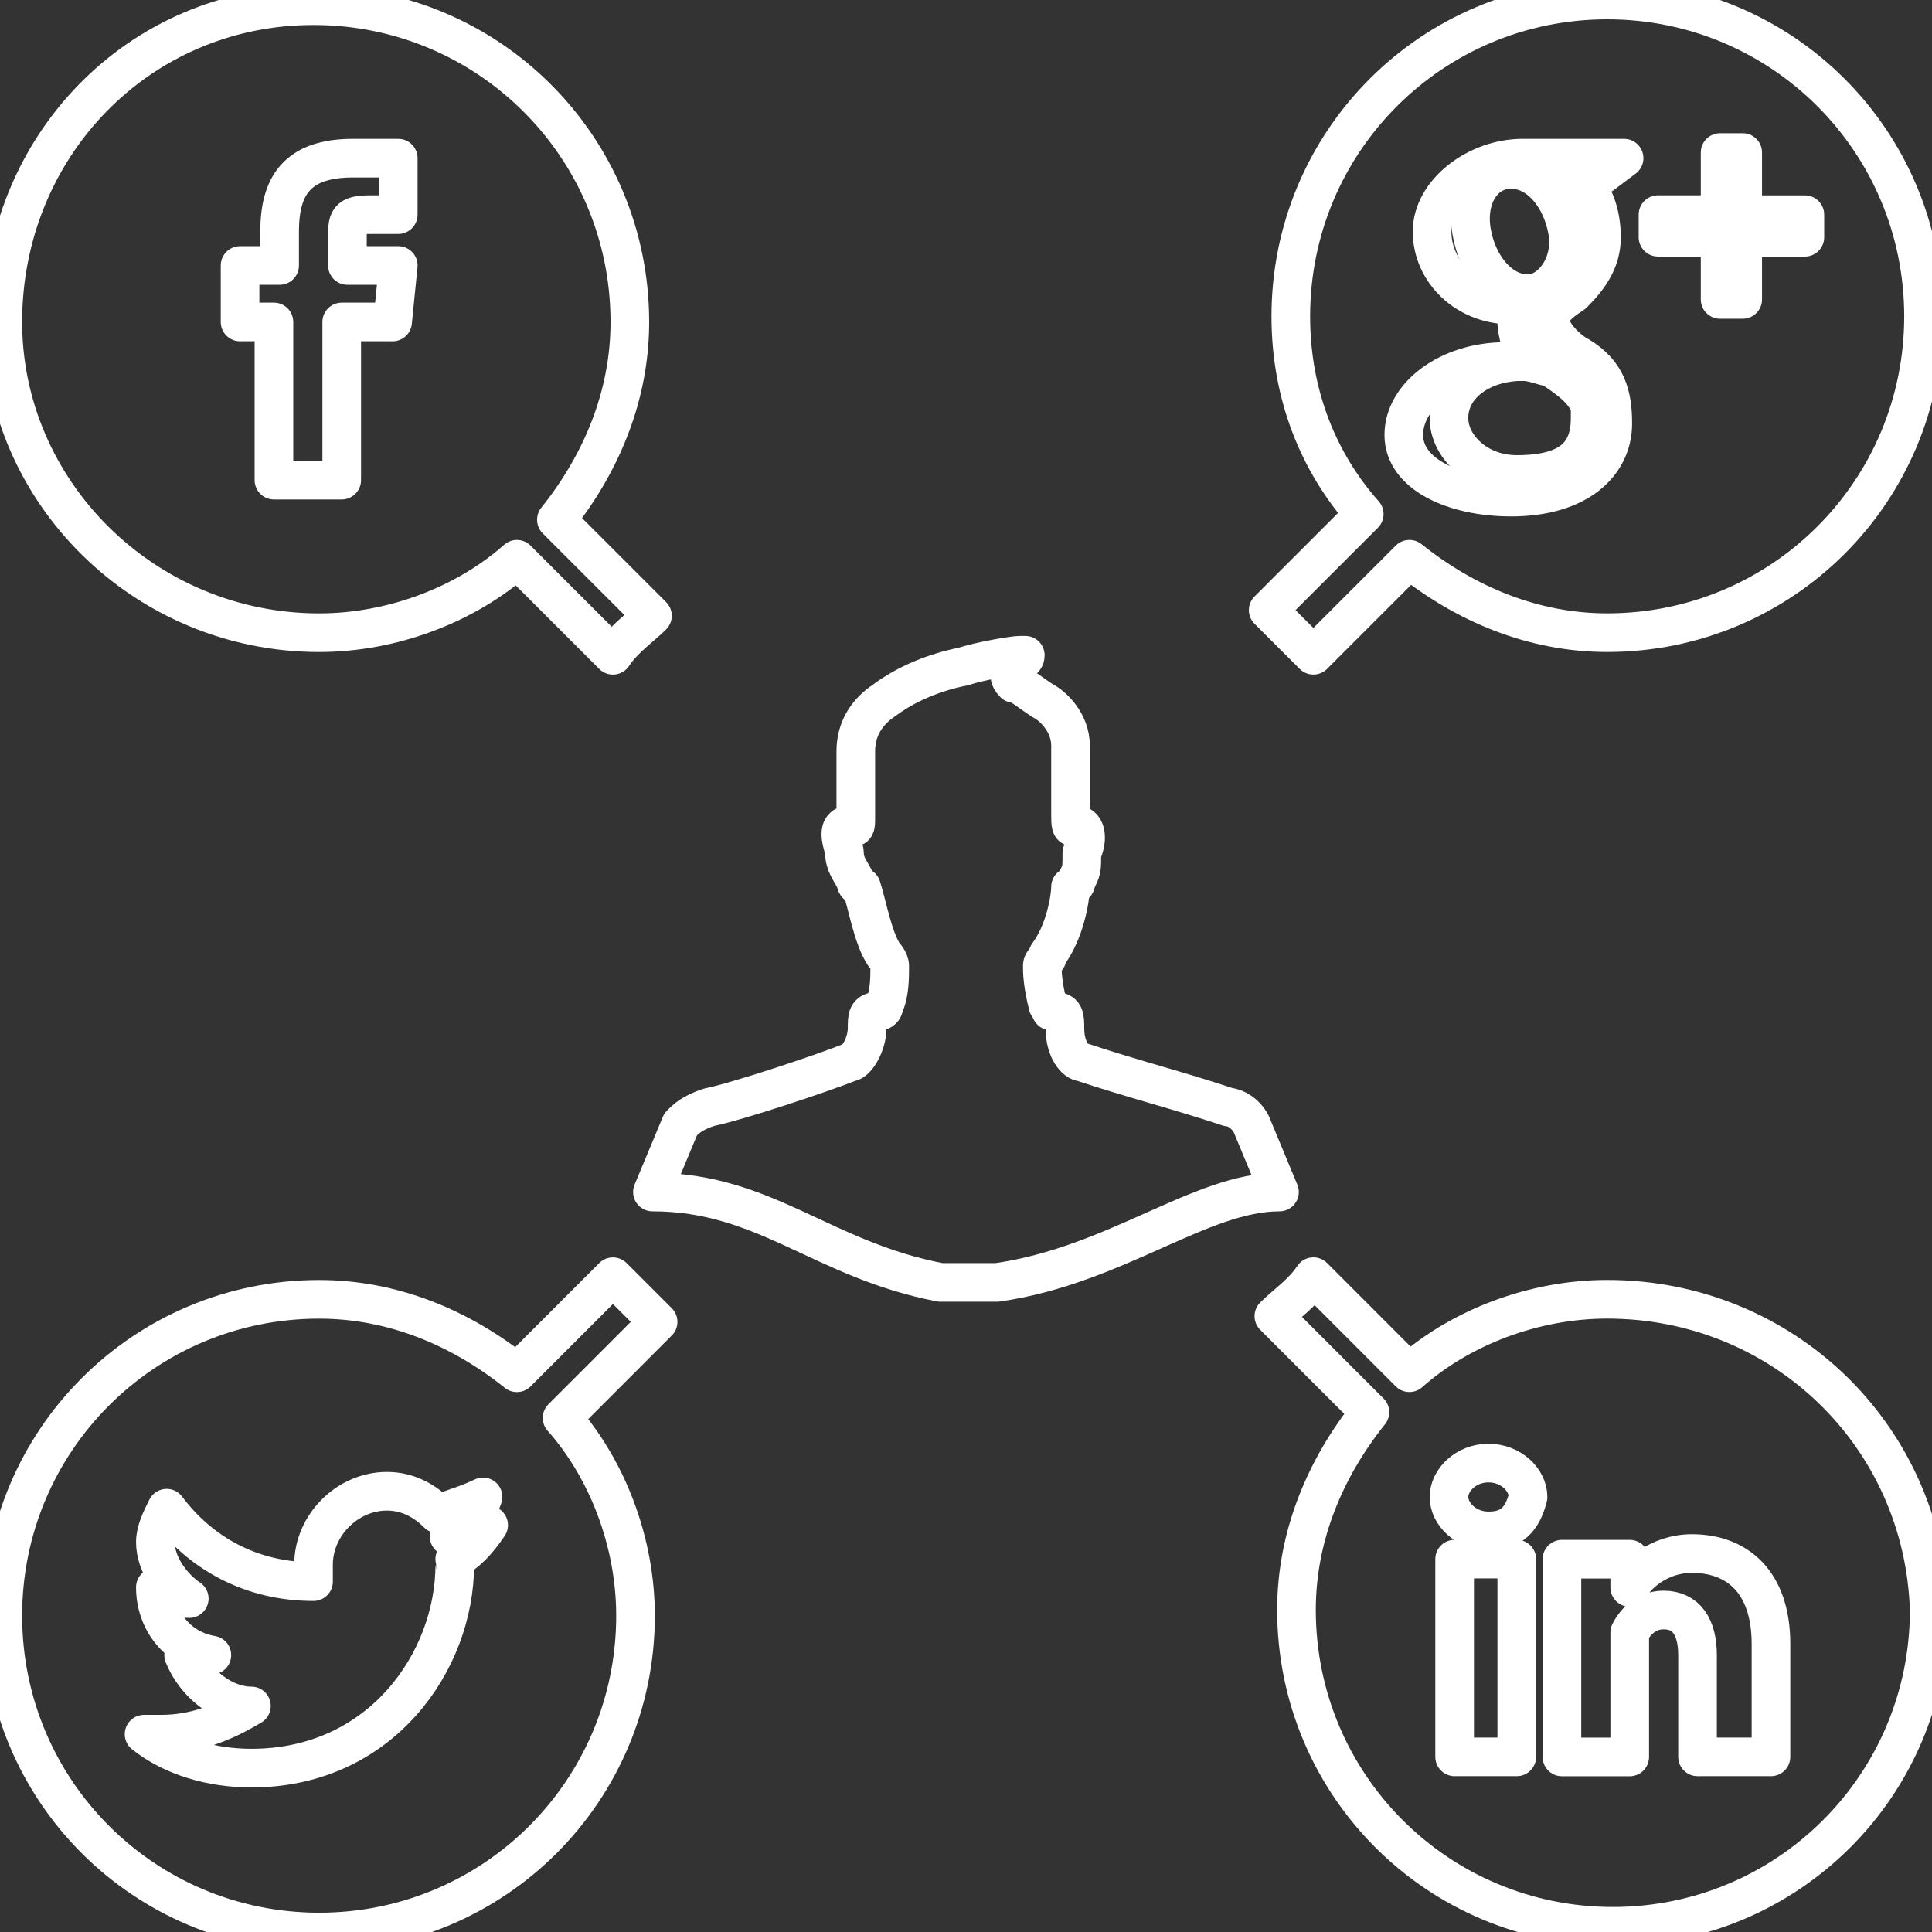 <svg fill="rgba(0, 0, 0, 0)" version="1.1" id="Capa_1" xmlns="http://www.w3.org/2000/svg" xmlns:xlink="http://www.w3.org/1999/xlink" width="23px" height="23px" viewBox="0 0 76.609 76.609" xml:space="preserve" stroke="rgba(0, 0, 0, 0)"><rect x="0" y="0" width="76.609" height="76.609" fill="#333333" stroke="none"/><g id="SVGRepo_bgCarrier" stroke-width="0"></g><g id="SVGRepo_tracerCarrier" stroke-linecap="round" stroke-linejoin="round" stroke="#ffffff" stroke-width="1.532"> <g> <g> <path d="M57.455,16.575c0,1.12,1.121,2.24,2.688,2.24c2.239,0,2.911-0.896,2.911-2.24c0-0.224,0-0.224,0-0.447 c-0.223-0.672-0.896-1.12-1.566-1.568c-0.225,0-0.672-0.224-1.119-0.224C58.799,14.337,57.455,15.232,57.455,16.575z"></path> <path d="M62.16,9.183c-0.226-1.344-1.121-2.464-2.24-2.464c-1.121,0-1.793,1.12-1.567,2.464c0.226,1.344,1.119,2.464,2.239,2.464 C61.488,11.647,62.383,10.527,62.16,9.183z"></path> <path d="M52.08,25.983l3.808-3.808c2.239,1.792,4.93,2.912,7.841,2.912c6.943,0,12.544-5.601,12.544-12.544 C76.271,5.599,70.672,0,63.728,0c-6.942,0-12.544,5.6-12.544,12.544c0,3.136,1.119,5.823,2.912,7.84l-3.809,3.809 C50.959,24.864,51.631,25.537,52.08,25.983z M65.744,8.511h2.463V6.048h0.896v2.464h2.465v0.896h-2.465v2.465h-0.896V9.407h-2.463 V8.511L65.744,8.511z M60.144,12.767c0-0.224,0-0.448,0.226-0.672c-0.226,0-0.226,0-0.447,0c-1.793,0-3.137-1.344-3.137-2.912 s1.791-2.912,3.584-2.912H64.4l-0.896,0.672H62.16c0.896,0.225,1.344,1.345,1.344,2.464c0,0.896-0.448,1.568-1.121,2.24 c-0.672,0.448-0.896,0.672-0.896,1.12c0,0.448,0.673,1.12,1.12,1.344c1.119,0.672,1.344,1.568,1.344,2.688 c0,1.567-1.344,2.912-4.031,2.912c-2.239,0-4.256-0.896-4.256-2.464s1.791-2.912,4.031-2.912c0.225,0,0.447,0,0.672,0 C60.367,13.664,60.144,13.216,60.144,12.767z"></path> <path d="M63.728,51.52c-2.911,0-5.823,1.119-7.841,2.912l-3.807-3.809c-0.449,0.672-1.121,1.118-1.568,1.566l3.809,3.809 c-1.792,2.238-2.912,4.929-2.912,7.841c0,6.943,5.602,12.544,12.545,12.544c6.942,0,12.545-5.601,12.545-12.544 C76.271,56.895,70.672,51.52,63.728,51.52z M60.144,69.664H57.68v-7.841h2.464V69.664z M59.024,60.705L59.024,60.705 c-0.896,0-1.567-0.673-1.567-1.346c0-0.672,0.672-1.344,1.567-1.344s1.567,0.672,1.567,1.344 C60.367,60.256,59.92,60.705,59.024,60.705z M70.224,69.664h-2.912v-4.031c0-1.119-0.447-1.792-1.345-1.792 c-0.672,0-1.119,0.448-1.344,0.896c0,0.227,0,0.449,0,0.673v4.257h-2.688c0,0,0-7.168,0-7.841h2.688v1.12 c0.225-0.447,1.121-1.344,2.465-1.344c1.791,0,3.136,1.119,3.136,3.584V69.664L70.224,69.664z"></path> <path d="M24.304,50.625l-3.808,3.809c-2.24-1.793-4.928-2.912-7.84-2.912c-6.944,0-12.544,5.602-12.544,12.543 c0,6.944,5.6,12.545,12.544,12.545c6.943,0,12.544-5.601,12.544-12.545c0-2.912-1.12-5.823-2.912-7.84l3.808-3.809 C25.424,51.743,24.752,51.07,24.304,50.625z M18.033,62.048c0,3.808-2.912,8.063-8.064,8.063c-1.567,0-3.136-0.448-4.256-1.346 c0.224,0,0.448,0,0.672,0c1.344,0,2.464-0.447,3.584-1.119c-1.12,0-2.24-0.896-2.688-2.017c0.224,0,0.447,0,0.447,0 c0.225,0,0.448,0,0.673,0c-1.345-0.226-2.24-1.344-2.24-2.688l0,0c0.448,0.225,0.896,0.447,1.344,0.447 c-0.672-0.447-1.344-1.344-1.344-2.24c0-0.446,0.224-0.896,0.448-1.344c1.344,1.793,3.359,2.912,5.823,2.912 c0-0.226,0-0.447,0-0.672c0-1.568,1.345-2.912,2.912-2.912c0.896,0,1.568,0.447,2.017,0.896c0.672-0.225,1.344-0.448,1.792-0.672 c-0.225,0.672-0.673,1.119-1.345,1.566c0.672,0,1.12-0.225,1.568-0.447c-0.448,0.672-0.896,1.119-1.344,1.344 C18.033,61.823,18.033,61.823,18.033,62.048z"></path> <path d="M12.656,25.088c2.912,0,5.823-1.12,7.84-2.912l3.808,3.808c0.448-0.672,1.12-1.119,1.568-1.567l-3.809-3.808 c1.792-2.24,2.912-4.928,2.912-7.84c0-6.944-5.6-12.544-12.544-12.544c-6.943,0-12.319,5.6-12.319,12.544 C0.112,19.487,5.712,25.088,12.656,25.088z M9.744,10.527h1.344V9.183c0-1.792,0.672-2.912,2.912-2.912h1.792v2.24h-1.12 c-0.896,0-0.896,0.224-0.896,0.896v1.12h2.016l-0.224,2.24H13.55v6.272h-2.688v-6.272H9.519v-2.24H9.744z"></path> <g> <path d="M49.617,44.575c-0.226-0.446-0.673-0.673-0.896-0.673c-2.016-0.672-3.807-1.118-5.823-1.791 c-0.224,0-0.672-0.447-0.672-1.344c0-0.449,0-0.673-0.447-0.673c-0.226,0,0,0-0.226-0.224c-0.223-0.896-0.223-1.345-0.223-1.568 c0-0.223,0.223-0.225,0.223-0.448c0.673-0.896,0.896-2.239,0.896-2.688c0,0,0.225,0,0.225-0.225 c0.224-0.448,0.224-0.448,0.224-1.121c0.226-0.446,0.226-1.118-0.224-1.118c-0.225,0.224-0.225,0-0.225-0.448v-2.688 c0-0.896-0.673-1.567-1.119-1.791c-0.674-0.449-0.896-0.673-1.121-0.673c-0.225-0.224-0.225-0.448,0-0.672 c0.224-0.223,0.447-0.223,0.447-0.448c0,0,0,0-0.225,0s-1.567,0.226-2.239,0.448c-1.12,0.224-2.24,0.672-3.137,1.345 c-0.672,0.447-1.12,1.119-1.12,2.017c0,0.446,0,1.791,0,2.688c0,0.226,0,0.448-0.224,0.226c-0.672,0-0.224,0.896-0.224,1.118 c0,0.448,0.224,0.673,0.447,1.121c0,0.225,0.225,0.225,0.225,0.225c0.224,0.672,0.448,2.016,0.896,2.688 c0,0,0.225,0.225,0.225,0.448c0,0.448,0,1.12-0.225,1.568c0,0,0,0.225-0.224,0.225c-0.448,0-0.448,0.224-0.448,0.672 c0,0.672-0.448,1.345-0.672,1.345c-1.12,0.446-4.479,1.567-5.6,1.791c-0.672,0.226-0.896,0.448-1.12,0.672l-1.12,2.688 c4.479,0,6.72,2.688,11.424,3.584h2.24c4.704-0.672,8.063-3.584,11.2-3.584L49.617,44.575z"></path> </g> </g> </g> </g><g id="SVGRepo_iconCarrier"> <g> <g> <path d="M57.455,16.575c0,1.12,1.121,2.24,2.688,2.24c2.239,0,2.911-0.896,2.911-2.24c0-0.224,0-0.224,0-0.447 c-0.223-0.672-0.896-1.12-1.566-1.568c-0.225,0-0.672-0.224-1.119-0.224C58.799,14.337,57.455,15.232,57.455,16.575z"></path> <path d="M62.16,9.183c-0.226-1.344-1.121-2.464-2.24-2.464c-1.121,0-1.793,1.12-1.567,2.464c0.226,1.344,1.119,2.464,2.239,2.464 C61.488,11.647,62.383,10.527,62.16,9.183z"></path> <path d="M52.08,25.983l3.808-3.808c2.239,1.792,4.93,2.912,7.841,2.912c6.943,0,12.544-5.601,12.544-12.544 C76.271,5.599,70.672,0,63.728,0c-6.942,0-12.544,5.6-12.544,12.544c0,3.136,1.119,5.823,2.912,7.84l-3.809,3.809 C50.959,24.864,51.631,25.537,52.08,25.983z M65.744,8.511h2.463V6.048h0.896v2.464h2.465v0.896h-2.465v2.465h-0.896V9.407h-2.463 V8.511L65.744,8.511z M60.144,12.767c0-0.224,0-0.448,0.226-0.672c-0.226,0-0.226,0-0.447,0c-1.793,0-3.137-1.344-3.137-2.912 s1.791-2.912,3.584-2.912H64.4l-0.896,0.672H62.16c0.896,0.225,1.344,1.345,1.344,2.464c0,0.896-0.448,1.568-1.121,2.24 c-0.672,0.448-0.896,0.672-0.896,1.12c0,0.448,0.673,1.12,1.12,1.344c1.119,0.672,1.344,1.568,1.344,2.688 c0,1.567-1.344,2.912-4.031,2.912c-2.239,0-4.256-0.896-4.256-2.464s1.791-2.912,4.031-2.912c0.225,0,0.447,0,0.672,0 C60.367,13.664,60.144,13.216,60.144,12.767z"></path> <path d="M63.728,51.52c-2.911,0-5.823,1.119-7.841,2.912l-3.807-3.809c-0.449,0.672-1.121,1.118-1.568,1.566l3.809,3.809 c-1.792,2.238-2.912,4.929-2.912,7.841c0,6.943,5.602,12.544,12.545,12.544c6.942,0,12.545-5.601,12.545-12.544 C76.271,56.895,70.672,51.52,63.728,51.52z M60.144,69.664H57.68v-7.841h2.464V69.664z M59.024,60.705L59.024,60.705 c-0.896,0-1.567-0.673-1.567-1.346c0-0.672,0.672-1.344,1.567-1.344s1.567,0.672,1.567,1.344 C60.367,60.256,59.92,60.705,59.024,60.705z M70.224,69.664h-2.912v-4.031c0-1.119-0.447-1.792-1.345-1.792 c-0.672,0-1.119,0.448-1.344,0.896c0,0.227,0,0.449,0,0.673v4.257h-2.688c0,0,0-7.168,0-7.841h2.688v1.12 c0.225-0.447,1.121-1.344,2.465-1.344c1.791,0,3.136,1.119,3.136,3.584V69.664L70.224,69.664z"></path> <path d="M24.304,50.625l-3.808,3.809c-2.24-1.793-4.928-2.912-7.84-2.912c-6.944,0-12.544,5.602-12.544,12.543 c0,6.944,5.6,12.545,12.544,12.545c6.943,0,12.544-5.601,12.544-12.545c0-2.912-1.12-5.823-2.912-7.84l3.808-3.809 C25.424,51.743,24.752,51.07,24.304,50.625z M18.033,62.048c0,3.808-2.912,8.063-8.064,8.063c-1.567,0-3.136-0.448-4.256-1.346 c0.224,0,0.448,0,0.672,0c1.344,0,2.464-0.447,3.584-1.119c-1.12,0-2.24-0.896-2.688-2.017c0.224,0,0.447,0,0.447,0 c0.225,0,0.448,0,0.673,0c-1.345-0.226-2.24-1.344-2.24-2.688l0,0c0.448,0.225,0.896,0.447,1.344,0.447 c-0.672-0.447-1.344-1.344-1.344-2.24c0-0.446,0.224-0.896,0.448-1.344c1.344,1.793,3.359,2.912,5.823,2.912 c0-0.226,0-0.447,0-0.672c0-1.568,1.345-2.912,2.912-2.912c0.896,0,1.568,0.447,2.017,0.896c0.672-0.225,1.344-0.448,1.792-0.672 c-0.225,0.672-0.673,1.119-1.345,1.566c0.672,0,1.12-0.225,1.568-0.447c-0.448,0.672-0.896,1.119-1.344,1.344 C18.033,61.823,18.033,61.823,18.033,62.048z"></path> <path d="M12.656,25.088c2.912,0,5.823-1.12,7.84-2.912l3.808,3.808c0.448-0.672,1.12-1.119,1.568-1.567l-3.809-3.808 c1.792-2.24,2.912-4.928,2.912-7.84c0-6.944-5.6-12.544-12.544-12.544c-6.943,0-12.319,5.6-12.319,12.544 C0.112,19.487,5.712,25.088,12.656,25.088z M9.744,10.527h1.344V9.183c0-1.792,0.672-2.912,2.912-2.912h1.792v2.24h-1.12 c-0.896,0-0.896,0.224-0.896,0.896v1.12h2.016l-0.224,2.24H13.55v6.272h-2.688v-6.272H9.519v-2.24H9.744z"></path> <g> <path d="M49.617,44.575c-0.226-0.446-0.673-0.673-0.896-0.673c-2.016-0.672-3.807-1.118-5.823-1.791 c-0.224,0-0.672-0.447-0.672-1.344c0-0.449,0-0.673-0.447-0.673c-0.226,0,0,0-0.226-0.224c-0.223-0.896-0.223-1.345-0.223-1.568 c0-0.223,0.223-0.225,0.223-0.448c0.673-0.896,0.896-2.239,0.896-2.688c0,0,0.225,0,0.225-0.225 c0.224-0.448,0.224-0.448,0.224-1.121c0.226-0.446,0.226-1.118-0.224-1.118c-0.225,0.224-0.225,0-0.225-0.448v-2.688 c0-0.896-0.673-1.567-1.119-1.791c-0.674-0.449-0.896-0.673-1.121-0.673c-0.225-0.224-0.225-0.448,0-0.672 c0.224-0.223,0.447-0.223,0.447-0.448c0,0,0,0-0.225,0s-1.567,0.226-2.239,0.448c-1.12,0.224-2.24,0.672-3.137,1.345 c-0.672,0.447-1.12,1.119-1.12,2.017c0,0.446,0,1.791,0,2.688c0,0.226,0,0.448-0.224,0.226c-0.672,0-0.224,0.896-0.224,1.118 c0,0.448,0.224,0.673,0.447,1.121c0,0.225,0.225,0.225,0.225,0.225c0.224,0.672,0.448,2.016,0.896,2.688 c0,0,0.225,0.225,0.225,0.448c0,0.448,0,1.12-0.225,1.568c0,0,0,0.225-0.224,0.225c-0.448,0-0.448,0.224-0.448,0.672 c0,0.672-0.448,1.345-0.672,1.345c-1.12,0.446-4.479,1.567-5.6,1.791c-0.672,0.226-0.896,0.448-1.12,0.672l-1.12,2.688 c4.479,0,6.72,2.688,11.424,3.584h2.24c4.704-0.672,8.063-3.584,11.2-3.584L49.617,44.575z"></path> </g> </g> </g> </g></svg>
